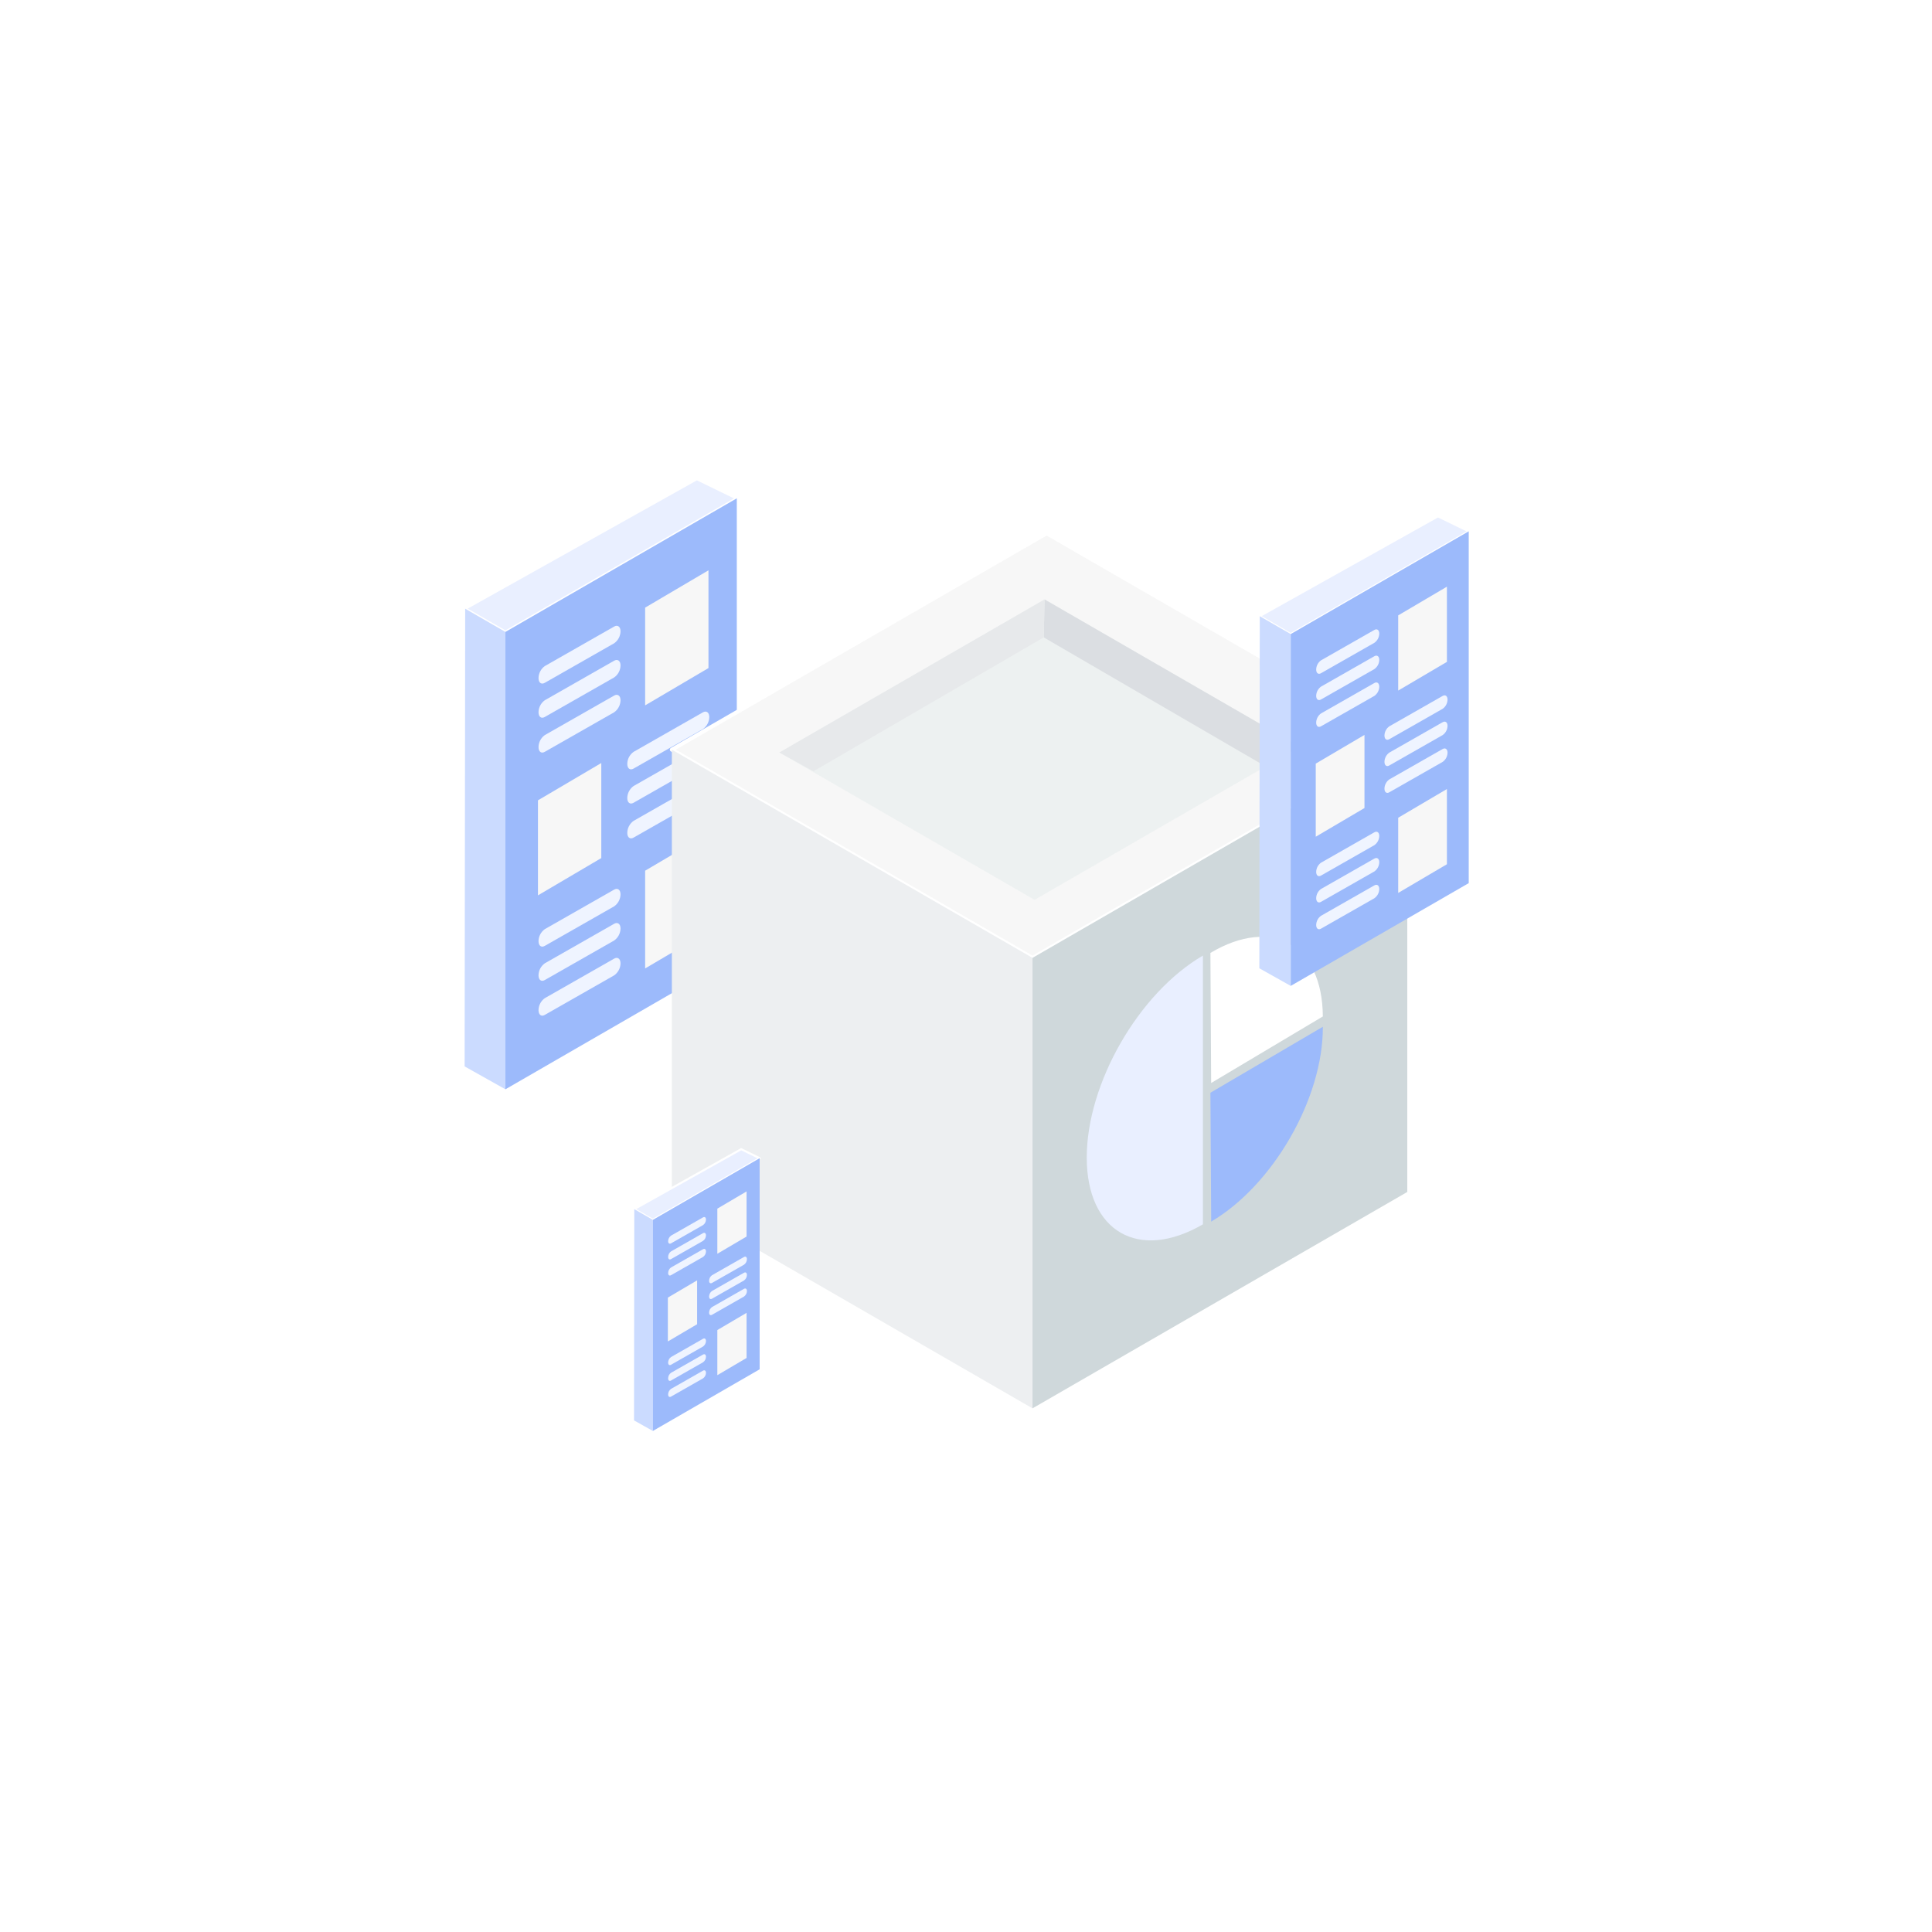 <?xml version="1.0" encoding="UTF-8"?>
<svg width="464px" height="464px" viewBox="0 0 464 464" version="1.1" xmlns="http://www.w3.org/2000/svg" xmlns:xlink="http://www.w3.org/1999/xlink">
    <!-- Generator: Sketch 63.1 (92452) - https://sketch.com -->
    <title>Competetive</title>
    <desc>Created with Sketch.</desc>
    <defs>
        <linearGradient x1="23.976%" y1="24.669%" x2="76.024%" y2="75.335%" id="linearGradient-1">
            <stop stop-color="#CFD8DB" offset="0%"></stop>
            <stop stop-color="#CFD8DB" offset="100%"></stop>
        </linearGradient>
    </defs>
    <g id="Services" stroke="none" stroke-width="1" fill="none" fill-rule="evenodd">
        <g id="Service_desktop-MVP" transform="translate(-127, -5677)">
            <rect fill="#FFFFFF" x="0" y="0" width="1400" height="7537"></rect>
            <g id="illustration-next" transform="translate(127, 5677)" fill-rule="nonzero">
                <g id="Group-7-Copy" transform="translate(111, 115)">
                    <polygon id="Shape" stroke="#FFFFFF" stroke-width="0.65" fill="#E9EFFF" stroke-linecap="round" stroke-linejoin="round" points="10.382 36.766 0.677 31.162 56.358 -1.38093996e-13 65.958 4.676"></polygon>
                    <polygon id="Shape" fill="#CBDBFF" points="0.588 141.115 10.382 146.612 10.382 36.766 0.721 31.188"></polygon>
                    <polygon id="Shape" fill="#9CBAFB" points="10.382 36.766 65.958 4.676 65.958 114.526 10.382 146.612"></polygon>
                    <polygon id="Shape" fill="#F7F7F7" points="43.94 30.93 59.15 21.97 59.15 45.446 43.94 54.405"></polygon>
                    <polygon id="Shape-Copy-2" fill="#F7F7F7" points="43.94 94.11 59.15 85.15 59.15 108.626 43.94 117.585"></polygon>
                    <polygon id="Shape-Copy" fill="#F7F7F7" points="18.2 77.21 33.41 68.25 33.41 91.076 18.2 100.035"></polygon>
                    <path d="M36.501,47.697 L19.838,57.194 C19.01,57.677 18.333,57.166 18.333,56.054 C18.352,54.911 18.91,53.844 19.838,53.177 L36.501,43.68 C37.333,43.202 38.029,43.708 38.029,44.82 C38.007,45.968 37.439,47.036 36.501,47.697 Z" id="Path-Copy-4" fill="#EFF4FF"></path>
                    <path d="M36.501,110.877 L19.838,120.374 C19.01,120.857 18.333,120.346 18.333,119.234 C18.352,118.091 18.91,117.024 19.838,116.357 L36.501,106.86 C37.333,106.382 38.029,106.888 38.029,108 C38.007,109.148 37.439,110.216 36.501,110.877 Z" id="Path-Copy-10" fill="#EFF4FF"></path>
                    <path d="M57.818,68.302 L41.155,77.799 C40.327,78.282 39.65,77.771 39.65,76.659 C39.669,75.516 40.227,74.449 41.155,73.782 L57.818,64.285 C58.65,63.807 59.346,64.313 59.346,65.425 C59.323,66.573 58.756,67.641 57.818,68.302 Z" id="Path-Copy-7" fill="#EFF4FF"></path>
                    <path d="M36.501,39.492 L19.838,48.989 C19.01,49.472 18.333,48.96 18.333,47.848 C18.352,46.706 18.91,45.639 19.838,44.971 L36.501,35.475 C37.333,34.997 38.029,35.503 38.029,36.615 C38.007,37.763 37.439,38.831 36.501,39.492 Z" id="Path-Copy-6" fill="#EFF4FF"></path>
                    <path d="M36.501,102.672 L19.838,112.169 C19.01,112.652 18.333,112.14 18.333,111.028 C18.352,109.886 18.91,108.819 19.838,108.151 L36.501,98.655 C37.333,98.177 38.029,98.683 38.029,99.795 C38.007,100.943 37.439,102.011 36.501,102.672 Z" id="Path-Copy-11" fill="#EFF4FF"></path>
                    <path d="M57.818,60.097 L41.155,69.594 C40.327,70.077 39.65,69.565 39.65,68.453 C39.669,67.311 40.227,66.244 41.155,65.576 L57.818,56.08 C58.65,55.602 59.346,56.108 59.346,57.22 C59.323,58.368 58.756,59.436 57.818,60.097 Z" id="Path-Copy-8" fill="#EFF4FF"></path>
                    <path d="M36.501,56.067 L19.838,65.564 C19.01,66.047 18.333,65.535 18.333,64.423 C18.352,63.281 18.91,62.214 19.838,61.546 L36.501,52.05 C37.333,51.572 38.029,52.078 38.029,53.19 C38.007,54.338 37.439,55.406 36.501,56.067 Z" id="Path-Copy-5" fill="#EFF4FF"></path>
                    <path d="M36.501,119.247 L19.838,128.744 C19.01,129.227 18.333,128.715 18.333,127.603 C18.352,126.461 18.91,125.394 19.838,124.726 L36.501,115.23 C37.333,114.752 38.029,115.258 38.029,116.37 C38.007,117.518 37.439,118.586 36.501,119.247 Z" id="Path-Copy-12" fill="#EFF4FF"></path>
                    <path d="M57.818,76.672 L41.155,86.169 C40.327,86.652 39.65,86.14 39.65,85.028 C39.669,83.886 40.227,82.819 41.155,82.151 L57.818,72.655 C58.65,72.177 59.346,72.683 59.346,73.795 C59.323,74.943 58.756,76.011 57.818,76.672 Z" id="Path-Copy-9" fill="#EFF4FF"></path>
                </g>
                <g id="Group-5" transform="translate(161, 128)">
                    <polygon id="Shape" stroke="#FFFFFF" stroke-width="0.956" fill="#F7F7F7" stroke-linecap="round" stroke-linejoin="round" points="86.971 102.047 0.357 52.04 90.369 0.074 176.983 50.074"></polygon>
                    <polygon id="Shape" fill="#EDEFF1" points="0.357 52.04 0.357 160.236 86.971 210.236 86.971 102.047"></polygon>
                    <polygon id="Shape" fill="url(#linearGradient-1)" points="86.971 102.047 176.983 50.074 176.983 158.269 86.971 210.236"></polygon>
                    <polygon id="Shape" fill="#E0E8EA" opacity="0.4" points="87.466 88.112 26.187 52.729 89.874 15.962 151.153 51.345"></polygon>
                    <polygon id="Shape" fill="#DBDEE2" points="151.153 51.345 89.874 15.962 89.667 25.075 142.769 55.962"></polygon>
                    <polygon id="Shape" fill="#E7E9EB" points="89.874 15.962 26.187 52.729 34.363 57.233 89.667 25.075"></polygon>
                </g>
                <g id="Group-7-Copy-2" transform="translate(152, 276)">
                    <polygon id="Shape" stroke="#FFFFFF" stroke-width="0.5" fill="#E9EFFF" stroke-linecap="round" stroke-linejoin="round" points="4.792 16.969 0.312 14.383 26.011 -6.37356831e-14 30.442 2.158"></polygon>
                    <polygon id="Shape" fill="#CBDBFF" points="0.271 65.13 4.792 67.667 4.792 16.969 0.333 14.394"></polygon>
                    <polygon id="Shape" fill="#9CBAFB" points="4.792 16.969 30.442 2.158 30.442 52.858 4.792 67.667"></polygon>
                    <polygon id="Shape" fill="#F7F7F7" points="20.28 14.275 27.3 10.14 27.3 20.975 20.28 25.11"></polygon>
                    <polygon id="Shape-Copy-2" fill="#F7F7F7" points="20.28 43.435 27.3 39.3 27.3 50.135 20.28 54.27"></polygon>
                    <polygon id="Shape-Copy" fill="#F7F7F7" points="8.4 35.635 15.42 31.5 15.42 42.035 8.4 46.17"></polygon>
                    <path d="M16.846,22.014 L9.156,26.397 C8.774,26.62 8.461,26.384 8.461,25.871 C8.47,25.343 8.728,24.851 9.156,24.543 L16.846,20.16 C17.231,19.939 17.552,20.173 17.552,20.686 C17.541,21.216 17.28,21.709 16.846,22.014 Z" id="Path-Copy-4" fill="#EFF4FF"></path>
                    <path d="M16.846,51.174 L9.156,55.557 C8.774,55.78 8.461,55.544 8.461,55.031 C8.47,54.503 8.728,54.011 9.156,53.703 L16.846,49.32 C17.231,49.099 17.552,49.333 17.552,49.846 C17.541,50.376 17.28,50.869 16.846,51.174 Z" id="Path-Copy-10" fill="#EFF4FF"></path>
                    <path d="M26.685,31.524 L18.995,35.907 C18.612,36.13 18.3,35.894 18.3,35.381 C18.309,34.853 18.566,34.361 18.995,34.053 L26.685,29.67 C27.069,29.449 27.39,29.683 27.39,30.196 C27.38,30.726 27.118,31.219 26.685,31.524 Z" id="Path-Copy-7" fill="#EFF4FF"></path>
                    <path d="M16.846,18.227 L9.156,22.61 C8.774,22.833 8.461,22.597 8.461,22.084 C8.47,21.556 8.728,21.064 9.156,20.756 L16.846,16.373 C17.231,16.152 17.552,16.386 17.552,16.899 C17.541,17.429 17.28,17.922 16.846,18.227 Z" id="Path-Copy-6" fill="#EFF4FF"></path>
                    <path d="M16.846,47.387 L9.156,51.77 C8.774,51.993 8.461,51.757 8.461,51.244 C8.47,50.716 8.728,50.224 9.156,49.916 L16.846,45.533 C17.231,45.312 17.552,45.546 17.552,46.059 C17.541,46.589 17.28,47.082 16.846,47.387 Z" id="Path-Copy-11" fill="#EFF4FF"></path>
                    <path d="M26.685,27.737 L18.995,32.12 C18.612,32.343 18.3,32.107 18.3,31.594 C18.309,31.066 18.566,30.574 18.995,30.266 L26.685,25.883 C27.069,25.662 27.39,25.896 27.39,26.409 C27.38,26.939 27.118,27.432 26.685,27.737 Z" id="Path-Copy-8" fill="#EFF4FF"></path>
                    <path d="M16.846,25.877 L9.156,30.26 C8.774,30.483 8.461,30.247 8.461,29.734 C8.47,29.206 8.728,28.714 9.156,28.406 L16.846,24.023 C17.231,23.802 17.552,24.036 17.552,24.549 C17.541,25.079 17.28,25.572 16.846,25.877 Z" id="Path-Copy-5" fill="#EFF4FF"></path>
                    <path d="M16.846,55.037 L9.156,59.42 C8.774,59.643 8.461,59.407 8.461,58.894 C8.47,58.366 8.728,57.874 9.156,57.566 L16.846,53.183 C17.231,52.962 17.552,53.196 17.552,53.709 C17.541,54.239 17.28,54.732 16.846,55.037 Z" id="Path-Copy-12" fill="#EFF4FF"></path>
                    <path d="M26.685,35.387 L18.995,39.77 C18.612,39.993 18.3,39.757 18.3,39.244 C18.309,38.716 18.566,38.224 18.995,37.916 L26.685,33.533 C27.069,33.312 27.39,33.546 27.39,34.059 C27.38,34.589 27.118,35.082 26.685,35.387 Z" id="Path-Copy-9" fill="#EFF4FF"></path>
                </g>
                <g id="pie" transform="translate(261, 225)">
                    <path d="M27.9,69.038 C12.491,78.006 0,70.824 0,53.004 C0,35.184 12.491,13.468 27.9,4.5 L27.9,69.038 Z" id="Path" fill="#E9EFFF"></path>
                    <path d="M56.474,19.25 L29.878,35.1 L29.7,3.986 L29.7,3.861 C44.514,-4.97 56.597,1.861 56.7,19.118 L56.474,19.25 Z" id="Path" fill="#FFFFFF"></path>
                    <path d="M29.886,68.138 L29.7,37.437 L56.589,21.662 L56.699,21.6 C56.803,38.694 44.785,59.649 29.859,68.4 L29.886,68.138 Z" id="Path" fill="#9CBAFB"></path>
                </g>
                <g id="Group-7" transform="translate(302, 124)">
                    <polygon id="Shape" stroke="#FFFFFF" stroke-width="0.5" fill="#E9EFFF" stroke-linecap="round" stroke-linejoin="round" points="7.986 28.281 0.521 23.971 43.352 -1.06226145e-13 50.737 3.597"></polygon>
                    <polygon id="Shape" fill="#CBDBFF" points="0.452 108.55 7.986 112.778 7.986 28.281 0.554 23.99"></polygon>
                    <polygon id="Shape" fill="#9CBAFB" points="7.986 28.281 50.737 3.597 50.737 88.097 7.986 112.778"></polygon>
                    <polygon id="Shape" fill="#F7F7F7" points="33.8 23.792 45.5 16.9 45.5 34.959 33.8 41.85"></polygon>
                    <polygon id="Shape-Copy-2" fill="#F7F7F7" points="33.8 72.392 45.5 65.5 45.5 83.559 33.8 90.45"></polygon>
                    <polygon id="Shape-Copy" fill="#F7F7F7" points="14 59.392 25.7 52.5 25.7 70.059 14 76.95"></polygon>
                    <path d="M28.077,36.69 L15.26,43.995 C14.623,44.367 14.102,43.974 14.102,43.118 C14.117,42.239 14.546,41.419 15.26,40.905 L28.077,33.6 C28.718,33.232 29.253,33.622 29.253,34.477 C29.236,35.36 28.799,36.182 28.077,36.69 Z" id="Path-Copy-4" fill="#EFF4FF"></path>
                    <path d="M28.077,85.29 L15.26,92.595 C14.623,92.967 14.102,92.574 14.102,91.718 C14.117,90.839 14.546,90.019 15.26,89.505 L28.077,82.2 C28.718,81.832 29.253,82.222 29.253,83.077 C29.236,83.96 28.799,84.782 28.077,85.29 Z" id="Path-Copy-10" fill="#EFF4FF"></path>
                    <path d="M44.475,52.54 L31.658,59.845 C31.021,60.217 30.5,59.824 30.5,58.968 C30.515,58.089 30.944,57.269 31.658,56.755 L44.475,49.45 C45.116,49.082 45.651,49.472 45.651,50.327 C45.633,51.21 45.197,52.032 44.475,52.54 Z" id="Path-Copy-7" fill="#EFF4FF"></path>
                    <path d="M28.077,30.379 L15.26,37.684 C14.623,38.055 14.102,37.662 14.102,36.807 C14.117,35.927 14.546,35.107 15.26,34.593 L28.077,27.288 C28.718,26.921 29.253,27.31 29.253,28.166 C29.236,29.048 28.799,29.87 28.077,30.379 Z" id="Path-Copy-6" fill="#EFF4FF"></path>
                    <path d="M28.077,78.979 L15.26,86.284 C14.623,86.655 14.102,86.262 14.102,85.407 C14.117,84.527 14.546,83.707 15.26,83.193 L28.077,75.888 C28.718,75.521 29.253,75.91 29.253,76.766 C29.236,77.648 28.799,78.47 28.077,78.979 Z" id="Path-Copy-11" fill="#EFF4FF"></path>
                    <path d="M44.475,46.229 L31.658,53.534 C31.021,53.905 30.5,53.512 30.5,52.657 C30.515,51.777 30.944,50.957 31.658,50.443 L44.475,43.138 C45.116,42.771 45.651,43.16 45.651,44.016 C45.633,44.898 45.197,45.72 44.475,46.229 Z" id="Path-Copy-8" fill="#EFF4FF"></path>
                    <path d="M28.077,43.129 L15.26,50.434 C14.623,50.805 14.102,50.412 14.102,49.557 C14.117,48.677 14.546,47.857 15.26,47.343 L28.077,40.038 C28.718,39.671 29.253,40.06 29.253,40.916 C29.236,41.798 28.799,42.62 28.077,43.129 Z" id="Path-Copy-5" fill="#EFF4FF"></path>
                    <path d="M28.077,91.729 L15.26,99.034 C14.623,99.405 14.102,99.012 14.102,98.157 C14.117,97.277 14.546,96.457 15.26,95.943 L28.077,88.638 C28.718,88.271 29.253,88.66 29.253,89.516 C29.236,90.398 28.799,91.22 28.077,91.729 Z" id="Path-Copy-12" fill="#EFF4FF"></path>
                    <path d="M44.475,58.979 L31.658,66.284 C31.021,66.655 30.5,66.262 30.5,65.407 C30.515,64.527 30.944,63.707 31.658,63.193 L44.475,55.888 C45.116,55.521 45.651,55.91 45.651,56.766 C45.633,57.648 45.197,58.47 44.475,58.979 Z" id="Path-Copy-9" fill="#EFF4FF"></path>
                </g>
            </g>
        </g>
    </g>
</svg>